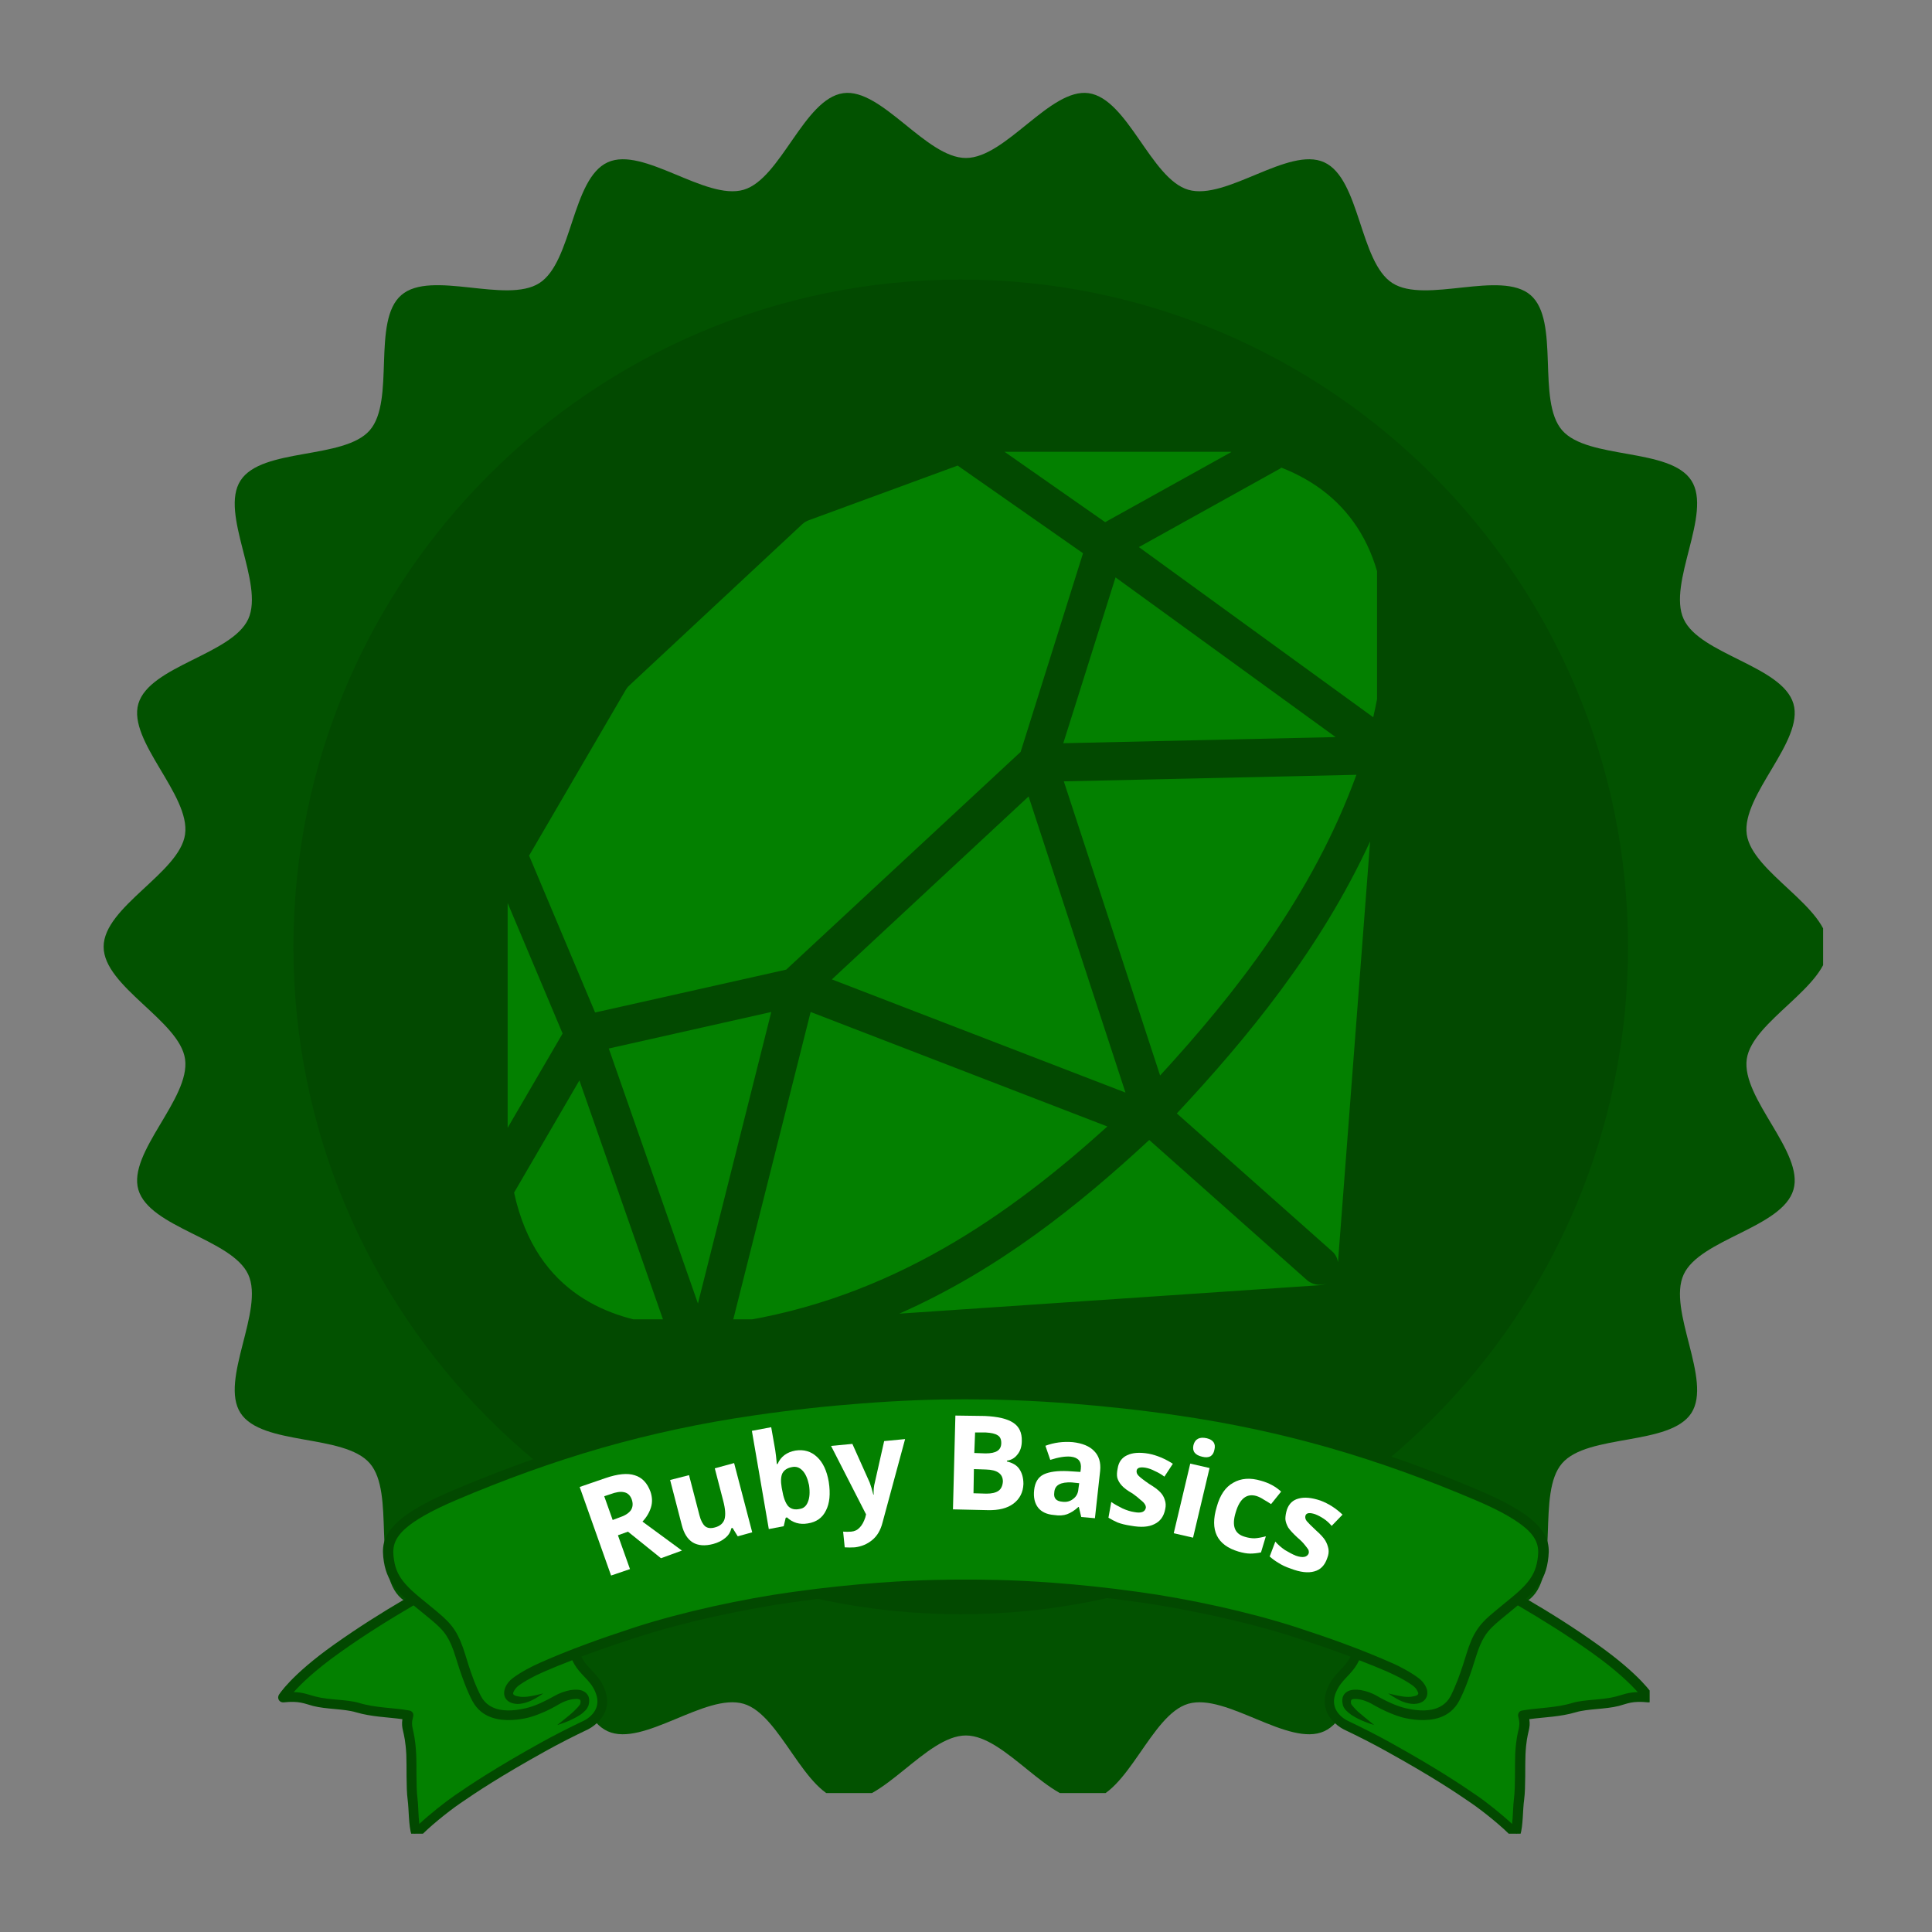<svg xmlns="http://www.w3.org/2000/svg" xmlns:xlink="http://www.w3.org/1999/xlink" width="100" zoomAndPan="magnify" viewBox="0 0 75 75" height="100" preserveAspectRatio="xMidYMid meet" version="1.0"><rect x="0" y="0" width="75" height="75" fill="#808080" stroke="none"/><defs><g/><clipPath id="6dba032dd4"><path d="M 4.023 3.605 L 70.773 3.605 L 70.773 69.605 L 4.023 69.605 Z M 4.023 3.605 " clip-rule="nonzero"/></clipPath><clipPath id="46ff358178"><path d="M 11.391 10.852 L 63.199 10.852 L 63.199 62.664 L 11.391 62.664 Z M 11.391 10.852 " clip-rule="nonzero"/></clipPath><clipPath id="5c6b62d59c"><path d="M 37.293 10.852 C 22.988 10.852 11.391 22.449 11.391 36.758 C 11.391 51.066 22.988 62.664 37.293 62.664 C 51.602 62.664 63.199 51.066 63.199 36.758 C 63.199 22.449 51.602 10.852 37.293 10.852 Z M 37.293 10.852 " clip-rule="nonzero"/></clipPath><clipPath id="0ac1b27287"><path d="M 10.789 54 L 64 54 L 64 71.184 L 10.789 71.184 Z M 10.789 54 " clip-rule="nonzero"/></clipPath><clipPath id="0b426e8390"><path d="M 10.789 53.934 L 64.039 53.934 L 64.039 71.184 L 10.789 71.184 Z M 10.789 53.934 " clip-rule="nonzero"/></clipPath><clipPath id="b91e2adcad"><path d="M 19.707 17.465 L 53.457 17.465 L 53.457 51.215 L 19.707 51.215 Z M 19.707 17.465 " clip-rule="nonzero"/></clipPath></defs><g clip-path="url(#6dba032dd4)"><path fill="#025200" d="M 70.969 36.754 C 70.969 38.301 68.023 39.625 67.809 41.113 C 67.594 42.641 70.047 44.734 69.621 46.184 C 69.191 47.66 65.988 48.098 65.359 49.477 C 64.719 50.867 66.48 53.574 65.66 54.852 C 64.832 56.137 61.637 55.652 60.641 56.805 C 59.641 57.957 60.57 61.051 59.418 62.051 C 58.266 63.047 55.336 61.688 54.051 62.516 C 52.773 63.34 52.801 66.57 51.406 67.207 C 50.027 67.836 47.602 65.707 46.125 66.141 C 44.676 66.566 43.785 69.672 42.262 69.887 C 40.77 70.102 39.047 67.371 37.496 67.371 C 35.949 67.371 34.223 70.102 32.734 69.887 C 31.207 69.672 30.316 66.566 28.867 66.141 C 27.391 65.707 24.969 67.836 23.59 67.207 C 22.195 66.57 22.219 63.34 20.941 62.516 C 19.656 61.688 16.727 63.047 15.578 62.051 C 14.422 61.051 15.355 57.957 14.355 56.805 C 13.355 55.652 10.164 56.137 9.336 54.852 C 8.512 53.574 10.273 50.867 9.637 49.477 C 9.004 48.098 5.805 47.66 5.371 46.184 C 4.949 44.734 7.402 42.641 7.184 41.113 C 6.973 39.625 4.023 38.301 4.023 36.754 C 4.023 35.203 6.973 33.883 7.184 32.391 C 7.402 30.867 4.949 28.77 5.371 27.32 C 5.805 25.848 9.004 25.41 9.637 24.031 C 10.273 22.637 8.512 19.934 9.336 18.656 C 10.164 17.367 13.355 17.852 14.355 16.703 C 15.355 15.551 14.422 12.457 15.578 11.457 C 16.727 10.457 19.656 11.816 20.941 10.988 C 22.219 10.168 22.195 6.938 23.59 6.301 C 24.969 5.668 27.391 7.797 28.867 7.367 C 30.316 6.941 31.207 3.836 32.734 3.617 C 34.223 3.406 35.949 6.133 37.496 6.133 C 39.047 6.133 40.77 3.406 42.262 3.617 C 43.785 3.836 44.676 6.941 46.129 7.367 C 47.602 7.797 50.027 5.668 51.406 6.301 C 52.801 6.938 52.773 10.168 54.051 10.988 C 55.336 11.816 58.266 10.461 59.418 11.457 C 60.57 12.457 59.641 15.551 60.641 16.703 C 61.637 17.852 64.832 17.367 65.66 18.656 C 66.48 19.934 64.719 22.637 65.359 24.031 C 65.988 25.41 69.191 25.848 69.621 27.32 C 70.047 28.77 67.594 30.867 67.809 32.391 C 68.023 33.883 70.969 35.203 70.969 36.754 Z M 70.969 36.754 " fill-opacity="1" fill-rule="nonzero"/></g><g clip-path="url(#46ff358178)"><g clip-path="url(#5c6b62d59c)"><path fill="#024900" d="M 11.391 10.852 L 63.199 10.852 L 63.199 62.664 L 11.391 62.664 Z M 11.391 10.852 " fill-opacity="1" fill-rule="nonzero"/></g></g><g clip-path="url(#0ac1b27287)"><path fill="#038000" d="M 37.492 54.129 C 42.316 54.074 45.336 54.734 48.891 55.289 C 50.086 55.473 52.523 56.312 54.328 56.883 C 56.602 57.598 58.203 58.402 59.32 59.129 C 60.066 59.609 60.379 60.957 58.902 62.086 C 60.664 63.07 62.312 64.223 63.988 65.898 L 59.184 66.637 L 58.883 71.188 C 57.445 69.84 55.844 68.828 54.473 68.164 C 53.434 67.66 51.492 66.922 51.602 66.008 C 51.711 65.117 52.652 64.789 52.656 64.195 C 52.656 64.195 50.75 63.41 48.492 62.852 C 45.406 62.086 41.336 61.484 37.492 61.516 L 37.484 61.516 C 33.641 61.484 29.57 62.086 26.484 62.852 C 24.227 63.41 22.324 64.195 22.324 64.195 C 22.324 64.789 23.266 65.117 23.375 66.008 C 23.484 66.922 21.547 67.66 20.504 68.164 C 19.137 68.828 17.535 69.84 16.094 71.188 L 15.793 66.637 L 10.992 65.898 C 12.672 64.223 14.32 63.074 16.078 62.086 C 14.605 60.957 14.918 59.609 15.66 59.129 C 16.777 58.406 18.383 57.598 20.652 56.883 C 22.457 56.312 24.898 55.473 26.09 55.289 C 29.645 54.734 32.668 54.074 37.492 54.129 Z M 37.492 54.129 " fill-opacity="1" fill-rule="evenodd"/></g><g clip-path="url(#0b426e8390)"><path fill="#024900" d="M 37.543 53.938 L 37.492 53.938 C 36.34 53.938 34.945 53.98 33.344 54.105 C 32.09 54.199 30.711 54.344 29.219 54.559 C 27.121 54.863 25.16 55.289 23.27 55.828 C 21.301 56.391 19.418 57.074 17.539 57.875 C 16.484 58.324 15.848 58.711 15.461 59.059 C 14.809 59.645 14.828 60.133 14.902 60.625 C 14.973 61.082 15.152 61.422 15.422 61.734 C 15.52 61.844 15.629 61.953 15.746 62.059 C 14.781 62.625 13.91 63.176 12.977 63.836 C 11.27 65.047 10.824 65.797 10.824 65.797 C 10.789 65.859 10.789 65.938 10.828 66 C 10.867 66.059 10.938 66.094 11.008 66.086 C 11.629 66.02 11.82 66.137 12.145 66.223 C 12.672 66.359 13.355 66.332 13.812 66.469 C 14.434 66.652 15.031 66.656 15.621 66.738 C 15.594 66.922 15.609 67.039 15.645 67.191 C 15.684 67.363 15.746 67.598 15.773 68.117 C 15.793 68.527 15.762 69.395 15.824 69.855 C 15.879 70.266 15.855 70.852 15.977 71.242 C 15.996 71.309 16.047 71.355 16.113 71.371 C 16.18 71.387 16.25 71.363 16.297 71.312 C 16.605 70.969 17.375 70.34 17.867 70.004 C 18.496 69.57 19.41 68.961 21.168 67.984 C 21.68 67.699 22.238 67.414 22.82 67.137 C 22.906 67.094 23.465 66.797 23.555 66.215 C 23.594 65.969 23.551 65.668 23.348 65.312 C 23.211 65.082 23.027 64.906 22.855 64.719 C 22.746 64.598 22.641 64.473 22.566 64.309 C 22.684 64.262 22.812 64.219 22.945 64.168 C 23.449 63.988 24.047 63.777 24.781 63.543 C 25.688 63.25 26.727 62.977 27.77 62.746 C 28.824 62.516 29.883 62.32 30.82 62.191 C 32.09 62.012 33.203 61.902 34.148 61.828 C 35.699 61.711 36.797 61.703 37.383 61.699 L 37.492 61.699 C 38.047 61.699 39.184 61.699 40.84 61.828 C 41.785 61.898 42.898 62.012 44.168 62.191 C 45.105 62.32 46.164 62.516 47.215 62.746 C 48.262 62.977 49.301 63.25 50.207 63.543 C 50.938 63.777 51.539 63.988 52.043 64.168 C 52.18 64.219 52.301 64.262 52.426 64.309 C 52.348 64.469 52.242 64.598 52.137 64.719 C 51.961 64.906 51.777 65.082 51.645 65.312 C 51.438 65.668 51.398 65.969 51.438 66.215 C 51.527 66.797 52.086 67.094 52.168 67.137 C 52.75 67.414 53.309 67.699 53.82 67.984 C 55.582 68.961 56.496 69.57 57.125 70.004 C 57.613 70.34 58.383 70.969 58.691 71.312 C 58.738 71.363 58.809 71.387 58.875 71.371 C 58.941 71.355 58.996 71.309 59.016 71.242 C 59.133 70.852 59.109 70.266 59.168 69.855 C 59.23 69.391 59.199 68.527 59.219 68.117 C 59.242 67.598 59.305 67.363 59.344 67.191 C 59.379 67.035 59.398 66.922 59.367 66.738 C 59.961 66.656 60.559 66.652 61.176 66.469 C 61.633 66.332 62.316 66.359 62.848 66.223 C 63.172 66.137 63.359 66.02 63.98 66.086 C 64.051 66.094 64.125 66.059 64.16 66 C 64.199 65.938 64.203 65.863 64.164 65.797 C 64.164 65.797 63.719 65.047 62.012 63.836 C 61.082 63.172 60.207 62.625 59.242 62.059 C 59.363 61.949 59.473 61.844 59.566 61.73 C 59.84 61.418 60.016 61.082 60.086 60.621 C 60.16 60.129 60.184 59.645 59.531 59.055 C 59.145 58.707 58.504 58.32 57.453 57.871 C 55.574 57.07 53.688 56.387 51.723 55.824 C 49.832 55.285 47.871 54.859 45.77 54.559 C 44.281 54.344 42.898 54.199 41.648 54.102 C 40.062 53.98 38.688 53.938 37.543 53.938 Z M 37.438 54.32 C 36.305 54.32 34.938 54.363 33.375 54.488 C 32.125 54.582 30.754 54.73 29.277 54.945 C 27.195 55.246 25.25 55.668 23.375 56.203 C 21.43 56.762 19.559 57.445 17.695 58.238 C 16.699 58.664 16.09 59.023 15.727 59.348 C 15.219 59.805 15.238 60.184 15.297 60.562 C 15.352 60.941 15.5 61.215 15.723 61.473 C 16.02 61.82 16.449 62.129 16.973 62.57 C 17.281 62.828 17.492 63.031 17.664 63.301 C 17.812 63.531 17.93 63.809 18.059 64.223 C 18.125 64.449 18.246 64.836 18.391 65.219 C 18.477 65.441 18.574 65.66 18.672 65.848 C 18.84 66.164 19.113 66.309 19.395 66.367 C 19.797 66.445 20.211 66.359 20.398 66.316 C 20.574 66.277 20.773 66.207 20.984 66.113 C 21.168 66.027 21.363 65.93 21.555 65.82 C 21.703 65.734 21.934 65.648 22.148 65.609 C 22.332 65.582 22.504 65.586 22.625 65.641 C 22.805 65.723 22.926 65.883 22.852 66.184 C 22.832 66.246 22.797 66.32 22.734 66.391 C 22.676 66.449 22.609 66.512 22.523 66.57 C 22.391 66.656 22.238 66.734 22.09 66.801 C 21.844 66.906 21.633 66.965 21.633 66.965 C 21.633 66.965 21.809 66.828 22.016 66.656 C 22.098 66.59 22.18 66.52 22.258 66.449 C 22.324 66.387 22.383 66.324 22.438 66.266 C 22.484 66.211 22.527 66.164 22.531 66.121 C 22.543 66.062 22.539 66.02 22.52 65.992 C 22.504 65.973 22.48 65.969 22.453 65.961 C 22.41 65.949 22.359 65.949 22.305 65.957 C 22.105 65.969 21.875 66.055 21.738 66.137 C 21.492 66.281 21.25 66.41 21.012 66.504 C 20.824 66.582 20.645 66.645 20.484 66.684 C 20.23 66.742 19.617 66.859 19.086 66.672 C 18.789 66.57 18.52 66.371 18.336 66.027 C 18.23 65.828 18.129 65.594 18.039 65.359 C 17.887 64.965 17.762 64.57 17.691 64.336 C 17.578 63.969 17.473 63.719 17.34 63.512 C 17.188 63.273 17 63.098 16.727 62.871 C 16.48 62.668 16.258 62.488 16.055 62.32 C 15.055 62.906 14.16 63.465 13.203 64.145 C 12.219 64.844 11.676 65.379 11.402 65.688 C 11.781 65.695 11.969 65.789 12.246 65.859 C 12.781 66 13.473 65.969 13.93 66.105 C 14.602 66.309 15.25 66.285 15.891 66.402 C 15.945 66.41 15.988 66.441 16.02 66.484 C 16.047 66.531 16.055 66.582 16.039 66.633 C 15.977 66.867 15.988 66.965 16.023 67.113 C 16.062 67.297 16.129 67.547 16.156 68.102 C 16.18 68.504 16.145 69.352 16.207 69.809 C 16.242 70.098 16.238 70.477 16.277 70.805 C 16.668 70.441 17.254 69.973 17.656 69.695 C 18.293 69.258 19.215 68.641 20.992 67.652 C 21.508 67.367 22.074 67.078 22.664 66.797 C 22.723 66.77 23.121 66.566 23.184 66.156 C 23.211 65.98 23.172 65.766 23.023 65.508 C 22.902 65.301 22.734 65.148 22.578 64.977 C 22.438 64.824 22.309 64.656 22.215 64.449 C 21.777 64.617 21.438 64.758 21.148 64.883 C 20.938 64.973 20.762 65.059 20.617 65.137 C 20.387 65.262 20.23 65.363 20.125 65.441 C 20.059 65.492 19.988 65.57 19.949 65.652 C 19.93 65.688 19.914 65.723 19.922 65.754 C 19.941 65.809 20.004 65.836 20.125 65.855 C 20.234 65.883 20.359 65.875 20.488 65.863 C 20.699 65.832 20.91 65.785 21.09 65.738 C 20.965 65.82 20.82 65.922 20.656 66 C 20.621 66.02 20.578 66.035 20.539 66.051 C 20.387 66.113 20.234 66.145 20.09 66.148 C 19.793 66.137 19.656 66.008 19.598 65.875 C 19.562 65.789 19.562 65.684 19.59 65.582 C 19.633 65.414 19.77 65.246 19.906 65.145 C 20.016 65.062 20.188 64.945 20.434 64.809 C 20.59 64.723 20.773 64.633 20.992 64.535 C 21.43 64.344 21.988 64.105 22.809 63.805 C 23.316 63.617 23.918 63.41 24.656 63.168 C 25.574 62.871 26.625 62.594 27.684 62.359 C 28.746 62.125 29.816 61.93 30.762 61.801 C 32.039 61.621 33.164 61.512 34.117 61.441 C 35.785 61.316 36.934 61.32 37.488 61.32 C 38.047 61.32 39.191 61.316 40.863 61.441 C 41.812 61.512 42.938 61.621 44.215 61.801 C 45.164 61.93 46.234 62.125 47.297 62.359 C 48.352 62.594 49.402 62.871 50.32 63.168 C 51.059 63.41 51.664 63.617 52.168 63.805 C 52.988 64.105 53.547 64.344 53.984 64.535 C 54.207 64.629 54.387 64.723 54.543 64.809 C 54.789 64.945 54.961 65.062 55.07 65.145 C 55.207 65.246 55.344 65.414 55.391 65.582 C 55.418 65.684 55.418 65.789 55.379 65.875 C 55.324 66.008 55.188 66.137 54.887 66.148 C 54.742 66.145 54.59 66.113 54.438 66.051 C 54.398 66.035 54.359 66.02 54.32 66 C 54.16 65.918 54.016 65.82 53.887 65.738 C 54.062 65.781 54.277 65.832 54.488 65.863 C 54.617 65.875 54.742 65.883 54.855 65.855 C 54.969 65.836 55.035 65.809 55.055 65.754 C 55.062 65.723 55.047 65.688 55.027 65.652 C 54.992 65.57 54.922 65.492 54.852 65.441 C 54.746 65.363 54.59 65.262 54.359 65.137 C 54.215 65.059 54.039 64.977 53.832 64.883 C 53.543 64.758 53.199 64.617 52.762 64.449 C 52.668 64.656 52.539 64.824 52.398 64.977 C 52.242 65.148 52.078 65.301 51.957 65.508 C 51.805 65.766 51.766 65.98 51.793 66.156 C 51.855 66.566 52.254 66.77 52.312 66.797 C 52.902 67.078 53.469 67.367 53.984 67.652 C 55.762 68.641 56.684 69.258 57.32 69.695 C 57.727 69.973 58.309 70.441 58.699 70.805 C 58.738 70.477 58.734 70.098 58.773 69.809 C 58.832 69.355 58.801 68.504 58.82 68.102 C 58.848 67.551 58.914 67.297 58.957 67.113 C 58.988 66.965 59 66.867 58.938 66.633 C 58.926 66.582 58.934 66.527 58.961 66.484 C 58.988 66.438 59.035 66.41 59.09 66.402 C 59.73 66.289 60.379 66.309 61.051 66.105 C 61.508 65.969 62.199 66 62.73 65.859 C 63.008 65.785 63.199 65.695 63.578 65.688 C 63.301 65.379 62.762 64.844 61.777 64.145 C 60.816 63.465 59.922 62.906 58.922 62.32 C 58.723 62.488 58.496 62.668 58.254 62.871 C 57.98 63.098 57.793 63.273 57.641 63.512 C 57.508 63.719 57.402 63.969 57.289 64.336 C 57.219 64.566 57.094 64.965 56.941 65.359 C 56.852 65.594 56.75 65.828 56.645 66.027 C 56.461 66.371 56.191 66.57 55.895 66.672 C 55.359 66.859 54.75 66.742 54.496 66.684 C 54.336 66.645 54.156 66.582 53.969 66.504 C 53.734 66.406 53.484 66.281 53.238 66.137 C 53.102 66.059 52.871 65.969 52.676 65.957 C 52.621 65.949 52.57 65.949 52.523 65.961 C 52.5 65.965 52.477 65.969 52.461 65.992 C 52.441 66.02 52.438 66.062 52.445 66.121 C 52.453 66.164 52.496 66.211 52.543 66.266 C 52.594 66.324 52.652 66.387 52.719 66.449 C 52.801 66.52 52.883 66.59 52.965 66.656 C 53.172 66.828 53.348 66.965 53.348 66.965 C 53.348 66.965 53.137 66.906 52.891 66.801 C 52.742 66.738 52.59 66.656 52.457 66.57 C 52.375 66.512 52.301 66.449 52.246 66.391 C 52.184 66.324 52.145 66.25 52.129 66.184 C 52.055 65.883 52.176 65.723 52.352 65.641 C 52.477 65.586 52.648 65.582 52.828 65.609 C 53.047 65.645 53.277 65.734 53.426 65.82 C 53.613 65.93 53.809 66.031 53.996 66.113 C 54.207 66.207 54.406 66.277 54.582 66.316 C 54.77 66.359 55.184 66.445 55.582 66.367 C 55.863 66.309 56.141 66.164 56.309 65.848 C 56.406 65.66 56.5 65.441 56.586 65.219 C 56.734 64.836 56.852 64.449 56.922 64.223 C 57.047 63.812 57.168 63.531 57.316 63.301 C 57.488 63.031 57.695 62.828 58.008 62.57 C 58.531 62.129 58.961 61.82 59.258 61.473 C 59.48 61.215 59.625 60.941 59.684 60.562 C 59.742 60.184 59.762 59.805 59.254 59.348 C 58.887 59.023 58.281 58.66 57.285 58.238 C 55.422 57.445 53.551 56.762 51.602 56.203 C 49.73 55.668 47.785 55.246 45.703 54.945 C 44.223 54.73 42.852 54.586 41.605 54.488 C 40.016 54.363 38.633 54.32 37.488 54.32 Z M 37.438 54.32 " fill-opacity="1" fill-rule="evenodd"/></g><g clip-path="url(#b91e2adcad)"><path fill="#038000" d="M 20.539 33.215 L 24.289 26.785 C 24.324 26.723 24.367 26.664 24.422 26.617 L 31.145 20.348 C 31.219 20.281 31.305 20.23 31.398 20.195 L 37.176 18.074 L 42.043 21.477 L 39.621 29.188 L 30.52 37.641 L 23.102 39.305 Z M 23.633 40.703 L 27.094 50.602 L 29.941 39.285 Z M 49.699 18.188 L 44.211 21.238 L 53.309 27.844 C 53.5 26.992 53.723 25.832 53.773 24.848 C 53.77 24.836 53.77 24.82 53.77 24.805 C 53.801 23.398 53.566 21.93 52.805 20.66 C 52.117 19.516 51.09 18.68 49.738 18.152 C 49.727 18.164 49.715 18.18 49.699 18.188 Z M 43.691 42.414 L 39.93 30.918 L 32.293 38.02 Z M 41.297 30.332 L 45.035 41.75 C 47.957 38.57 50.949 34.762 52.656 30.078 Z M 51.848 28.613 L 43.305 22.414 L 41.277 28.852 Z M 22.492 41.941 L 19.957 46.297 C 20.824 50.316 23.832 51.215 25.812 51.434 Z M 21.84 40.121 L 19.707 35.055 L 19.707 43.781 Z M 47.801 17.547 C 47.789 17.543 47.777 17.539 47.762 17.539 L 38.996 17.539 L 42.902 20.27 Z M 31.469 39.285 L 28.434 51.344 C 34.605 50.438 39.234 47.121 42.988 43.73 Z M 51.227 49.875 C 51.055 49.875 50.875 49.812 50.734 49.691 L 44.613 44.254 C 41.922 46.75 38.777 49.289 34.91 50.996 L 51.238 49.891 C 51.336 49.883 51.422 49.855 51.508 49.816 C 51.418 49.855 51.324 49.875 51.227 49.875 Z M 45.684 43.223 L 51.719 48.582 C 51.848 48.695 51.914 48.844 51.941 48.996 L 53.188 32.664 C 51.254 36.859 48.41 40.305 45.684 43.223 Z M 45.684 43.223 " fill-opacity="1" fill-rule="nonzero"/></g><g fill="#ffffff" fill-opacity="1"><g transform="translate(23.3, 61.318)"><g><path d="M 0.484 -2.312 L 0.734 -2.406 C 0.953 -2.477 1.102 -2.57 1.188 -2.688 C 1.27 -2.812 1.281 -2.957 1.219 -3.125 C 1.156 -3.281 1.055 -3.367 0.922 -3.391 C 0.785 -3.422 0.609 -3.395 0.391 -3.312 L 0.156 -3.234 Z M 0.688 -1.719 L 1.156 -0.406 L 0.422 -0.156 L -0.797 -3.594 L 0.203 -3.938 C 0.68 -4.102 1.062 -4.141 1.344 -4.047 C 1.625 -3.961 1.828 -3.75 1.953 -3.406 C 2.023 -3.195 2.031 -2.992 1.969 -2.797 C 1.906 -2.598 1.797 -2.414 1.641 -2.25 C 2.422 -1.676 2.93 -1.301 3.172 -1.125 L 2.359 -0.828 L 1.078 -1.859 Z M 0.688 -1.719 "/></g></g></g><g fill="#ffffff" fill-opacity="1"><g transform="translate(26.342, 60.234)"><g><path d="M 2.297 -0.594 L 2.094 -0.922 L 2.047 -0.906 C 2.016 -0.758 1.938 -0.633 1.812 -0.531 C 1.688 -0.426 1.531 -0.348 1.344 -0.297 C 1.02 -0.211 0.754 -0.234 0.547 -0.359 C 0.348 -0.484 0.207 -0.707 0.125 -1.031 L -0.328 -2.781 L 0.406 -2.969 L 0.812 -1.406 C 0.863 -1.207 0.938 -1.066 1.031 -0.984 C 1.125 -0.91 1.25 -0.895 1.406 -0.938 C 1.602 -0.988 1.727 -1.094 1.781 -1.25 C 1.832 -1.414 1.816 -1.656 1.734 -1.969 L 1.406 -3.234 L 2.156 -3.438 L 2.859 -0.75 Z M 2.297 -0.594 "/></g></g></g><g fill="#ffffff" fill-opacity="1"><g transform="translate(29.454, 59.42)"><g><path d="M 1.422 -3.109 C 1.754 -3.16 2.035 -3.078 2.266 -2.859 C 2.492 -2.648 2.645 -2.328 2.719 -1.891 C 2.789 -1.43 2.754 -1.062 2.609 -0.781 C 2.473 -0.5 2.238 -0.332 1.906 -0.281 C 1.594 -0.227 1.32 -0.305 1.094 -0.516 L 1.047 -0.5 L 0.969 -0.172 L 0.391 -0.062 L -0.266 -3.875 L 0.484 -4.016 L 0.641 -3.125 C 0.66 -3.008 0.68 -2.828 0.703 -2.578 L 0.734 -2.594 C 0.859 -2.875 1.086 -3.047 1.422 -3.109 Z M 1.297 -2.469 C 1.117 -2.438 0.992 -2.359 0.922 -2.234 C 0.859 -2.109 0.848 -1.922 0.891 -1.672 L 0.906 -1.594 C 0.957 -1.289 1.035 -1.078 1.141 -0.953 C 1.254 -0.836 1.406 -0.801 1.594 -0.844 C 1.738 -0.863 1.844 -0.953 1.906 -1.109 C 1.977 -1.273 1.992 -1.492 1.953 -1.766 C 1.898 -2.023 1.816 -2.211 1.703 -2.328 C 1.586 -2.453 1.453 -2.5 1.297 -2.469 Z M 1.297 -2.469 "/></g></g></g><g fill="#ffffff" fill-opacity="1"><g transform="translate(32.511, 58.896)"><g><path d="M -0.25 -2.766 L 0.578 -2.844 L 1.25 -1.344 C 1.301 -1.207 1.348 -1.051 1.391 -0.875 L 1.406 -0.875 C 1.395 -1.039 1.41 -1.203 1.453 -1.359 L 1.812 -2.953 L 2.625 -3.031 L 1.75 0.203 C 1.676 0.504 1.539 0.734 1.344 0.891 C 1.156 1.047 0.93 1.141 0.672 1.172 C 0.535 1.18 0.406 1.18 0.281 1.172 L 0.219 0.562 C 0.32 0.57 0.426 0.57 0.531 0.562 C 0.664 0.551 0.773 0.5 0.859 0.406 C 0.953 0.312 1.023 0.18 1.078 0.016 L 1.109 -0.109 Z M -0.25 -2.766 "/></g></g></g><g fill="#ffffff" fill-opacity="1"><g transform="translate(35.315, 58.658)"><g/></g></g><g fill="#ffffff" fill-opacity="1"><g transform="translate(36.541, 58.577)"><g><path d="M 0.547 -3.625 L 1.688 -3.609 C 2.195 -3.586 2.566 -3.5 2.797 -3.344 C 3.023 -3.195 3.133 -2.961 3.125 -2.641 C 3.125 -2.422 3.066 -2.242 2.953 -2.109 C 2.848 -1.973 2.711 -1.895 2.547 -1.875 L 2.547 -1.844 C 2.773 -1.789 2.938 -1.691 3.031 -1.547 C 3.133 -1.398 3.188 -1.207 3.188 -0.969 C 3.176 -0.645 3.047 -0.391 2.797 -0.203 C 2.555 -0.023 2.227 0.055 1.812 0.047 L 0.453 0.016 Z M 1.281 -2.172 L 1.719 -2.156 C 1.926 -2.156 2.078 -2.188 2.172 -2.25 C 2.273 -2.312 2.328 -2.414 2.328 -2.562 C 2.328 -2.707 2.281 -2.805 2.188 -2.859 C 2.094 -2.922 1.938 -2.957 1.719 -2.969 L 1.312 -2.969 Z M 1.266 -1.547 L 1.25 -0.609 L 1.75 -0.594 C 1.957 -0.594 2.113 -0.629 2.219 -0.703 C 2.32 -0.773 2.379 -0.895 2.391 -1.062 C 2.391 -1.363 2.172 -1.52 1.734 -1.531 Z M 1.266 -1.547 "/></g></g></g><g fill="#ffffff" fill-opacity="1"><g transform="translate(39.833, 58.656)"><g><path d="M 2.141 0.234 L 2.047 -0.156 L 2.031 -0.156 C 1.883 -0.02 1.738 0.07 1.594 0.125 C 1.457 0.176 1.285 0.188 1.078 0.156 C 0.805 0.133 0.602 0.039 0.469 -0.125 C 0.332 -0.301 0.281 -0.531 0.312 -0.812 C 0.344 -1.113 0.469 -1.316 0.688 -1.422 C 0.906 -1.523 1.219 -1.566 1.625 -1.547 L 2.109 -1.516 L 2.125 -1.641 C 2.156 -1.922 2.023 -2.078 1.734 -2.109 C 1.523 -2.129 1.258 -2.086 0.938 -1.984 L 0.75 -2.531 C 1.082 -2.656 1.438 -2.703 1.812 -2.672 C 2.188 -2.629 2.461 -2.516 2.641 -2.328 C 2.828 -2.141 2.906 -1.883 2.875 -1.562 L 2.672 0.281 Z M 2.062 -1.078 L 1.766 -1.109 C 1.555 -1.117 1.395 -1.094 1.281 -1.031 C 1.164 -0.969 1.102 -0.863 1.094 -0.719 C 1.062 -0.5 1.164 -0.379 1.406 -0.359 C 1.57 -0.336 1.711 -0.375 1.828 -0.469 C 1.953 -0.562 2.02 -0.691 2.031 -0.859 Z M 2.062 -1.078 "/></g></g></g><g fill="#ffffff" fill-opacity="1"><g transform="translate(42.78, 58.979)"><g><path d="M 2.453 -0.391 C 2.398 -0.109 2.258 0.082 2.031 0.188 C 1.812 0.301 1.508 0.32 1.125 0.25 C 0.914 0.219 0.742 0.176 0.609 0.125 C 0.484 0.07 0.363 0.008 0.25 -0.062 L 0.359 -0.672 C 0.484 -0.586 0.629 -0.504 0.797 -0.422 C 0.961 -0.348 1.113 -0.301 1.25 -0.281 C 1.52 -0.227 1.672 -0.285 1.703 -0.453 C 1.703 -0.504 1.688 -0.551 1.656 -0.594 C 1.633 -0.633 1.582 -0.688 1.5 -0.75 C 1.426 -0.82 1.32 -0.906 1.188 -1 C 0.988 -1.113 0.848 -1.219 0.766 -1.312 C 0.68 -1.406 0.625 -1.504 0.594 -1.609 C 0.57 -1.711 0.578 -1.836 0.609 -1.984 C 0.648 -2.223 0.77 -2.391 0.969 -2.484 C 1.176 -2.586 1.457 -2.609 1.812 -2.547 C 2.133 -2.484 2.445 -2.352 2.75 -2.156 L 2.422 -1.656 C 2.297 -1.75 2.172 -1.82 2.047 -1.875 C 1.93 -1.938 1.816 -1.977 1.703 -2 C 1.484 -2.039 1.363 -2.004 1.344 -1.891 C 1.332 -1.816 1.359 -1.75 1.422 -1.688 C 1.484 -1.625 1.617 -1.52 1.828 -1.375 C 2.035 -1.25 2.18 -1.141 2.266 -1.047 C 2.348 -0.961 2.406 -0.863 2.438 -0.75 C 2.477 -0.645 2.484 -0.523 2.453 -0.391 Z M 2.453 -0.391 "/></g></g></g><g fill="#ffffff" fill-opacity="1"><g transform="translate(45.189, 59.426)"><g><path d="M 1.141 -3.328 C 1.203 -3.566 1.375 -3.656 1.656 -3.594 C 1.914 -3.531 2.016 -3.379 1.953 -3.141 C 1.93 -3.023 1.879 -2.941 1.797 -2.891 C 1.711 -2.848 1.609 -2.844 1.484 -2.875 C 1.203 -2.938 1.086 -3.086 1.141 -3.328 Z M 1.125 0.266 L 0.375 0.094 L 1.016 -2.609 L 1.766 -2.438 Z M 1.125 0.266 "/></g></g></g><g fill="#ffffff" fill-opacity="1"><g transform="translate(46.624, 59.748)"><g><path d="M 1.453 0.484 C 0.617 0.234 0.336 -0.344 0.609 -1.25 C 0.734 -1.707 0.945 -2.02 1.25 -2.188 C 1.551 -2.363 1.91 -2.391 2.328 -2.266 C 2.641 -2.18 2.898 -2.039 3.109 -1.844 L 2.719 -1.359 C 2.625 -1.422 2.531 -1.477 2.438 -1.531 C 2.344 -1.594 2.25 -1.641 2.156 -1.672 C 1.77 -1.785 1.5 -1.57 1.344 -1.031 C 1.188 -0.52 1.301 -0.207 1.688 -0.094 C 1.82 -0.051 1.953 -0.031 2.078 -0.031 C 2.211 -0.039 2.359 -0.066 2.516 -0.109 L 2.328 0.516 C 2.18 0.547 2.039 0.562 1.906 0.562 C 1.781 0.562 1.629 0.535 1.453 0.484 Z M 1.453 0.484 "/></g></g></g><g fill="#ffffff" fill-opacity="1"><g transform="translate(49.039, 60.454)"><g><path d="M 2.484 0.031 C 2.391 0.312 2.223 0.484 1.984 0.547 C 1.742 0.617 1.438 0.582 1.062 0.438 C 0.875 0.375 0.719 0.301 0.594 0.219 C 0.469 0.145 0.352 0.062 0.25 -0.031 L 0.469 -0.609 C 0.57 -0.492 0.695 -0.383 0.844 -0.281 C 1 -0.188 1.141 -0.113 1.266 -0.062 C 1.535 0.031 1.703 0 1.766 -0.156 C 1.773 -0.207 1.77 -0.254 1.75 -0.297 C 1.727 -0.336 1.68 -0.398 1.609 -0.484 C 1.547 -0.566 1.453 -0.66 1.328 -0.766 C 1.16 -0.922 1.039 -1.051 0.969 -1.156 C 0.906 -1.27 0.867 -1.379 0.859 -1.484 C 0.859 -1.598 0.879 -1.723 0.922 -1.859 C 1.004 -2.086 1.156 -2.227 1.375 -2.281 C 1.602 -2.344 1.883 -2.316 2.219 -2.203 C 2.531 -2.086 2.816 -1.906 3.078 -1.656 L 2.656 -1.219 C 2.562 -1.332 2.457 -1.426 2.344 -1.5 C 2.238 -1.57 2.129 -1.629 2.016 -1.672 C 1.805 -1.742 1.68 -1.727 1.641 -1.625 C 1.617 -1.551 1.633 -1.477 1.688 -1.406 C 1.738 -1.344 1.859 -1.223 2.047 -1.047 C 2.223 -0.891 2.344 -0.758 2.406 -0.656 C 2.469 -0.551 2.508 -0.441 2.531 -0.328 C 2.551 -0.211 2.535 -0.094 2.484 0.031 Z M 2.484 0.031 "/></g></g></g></svg>
